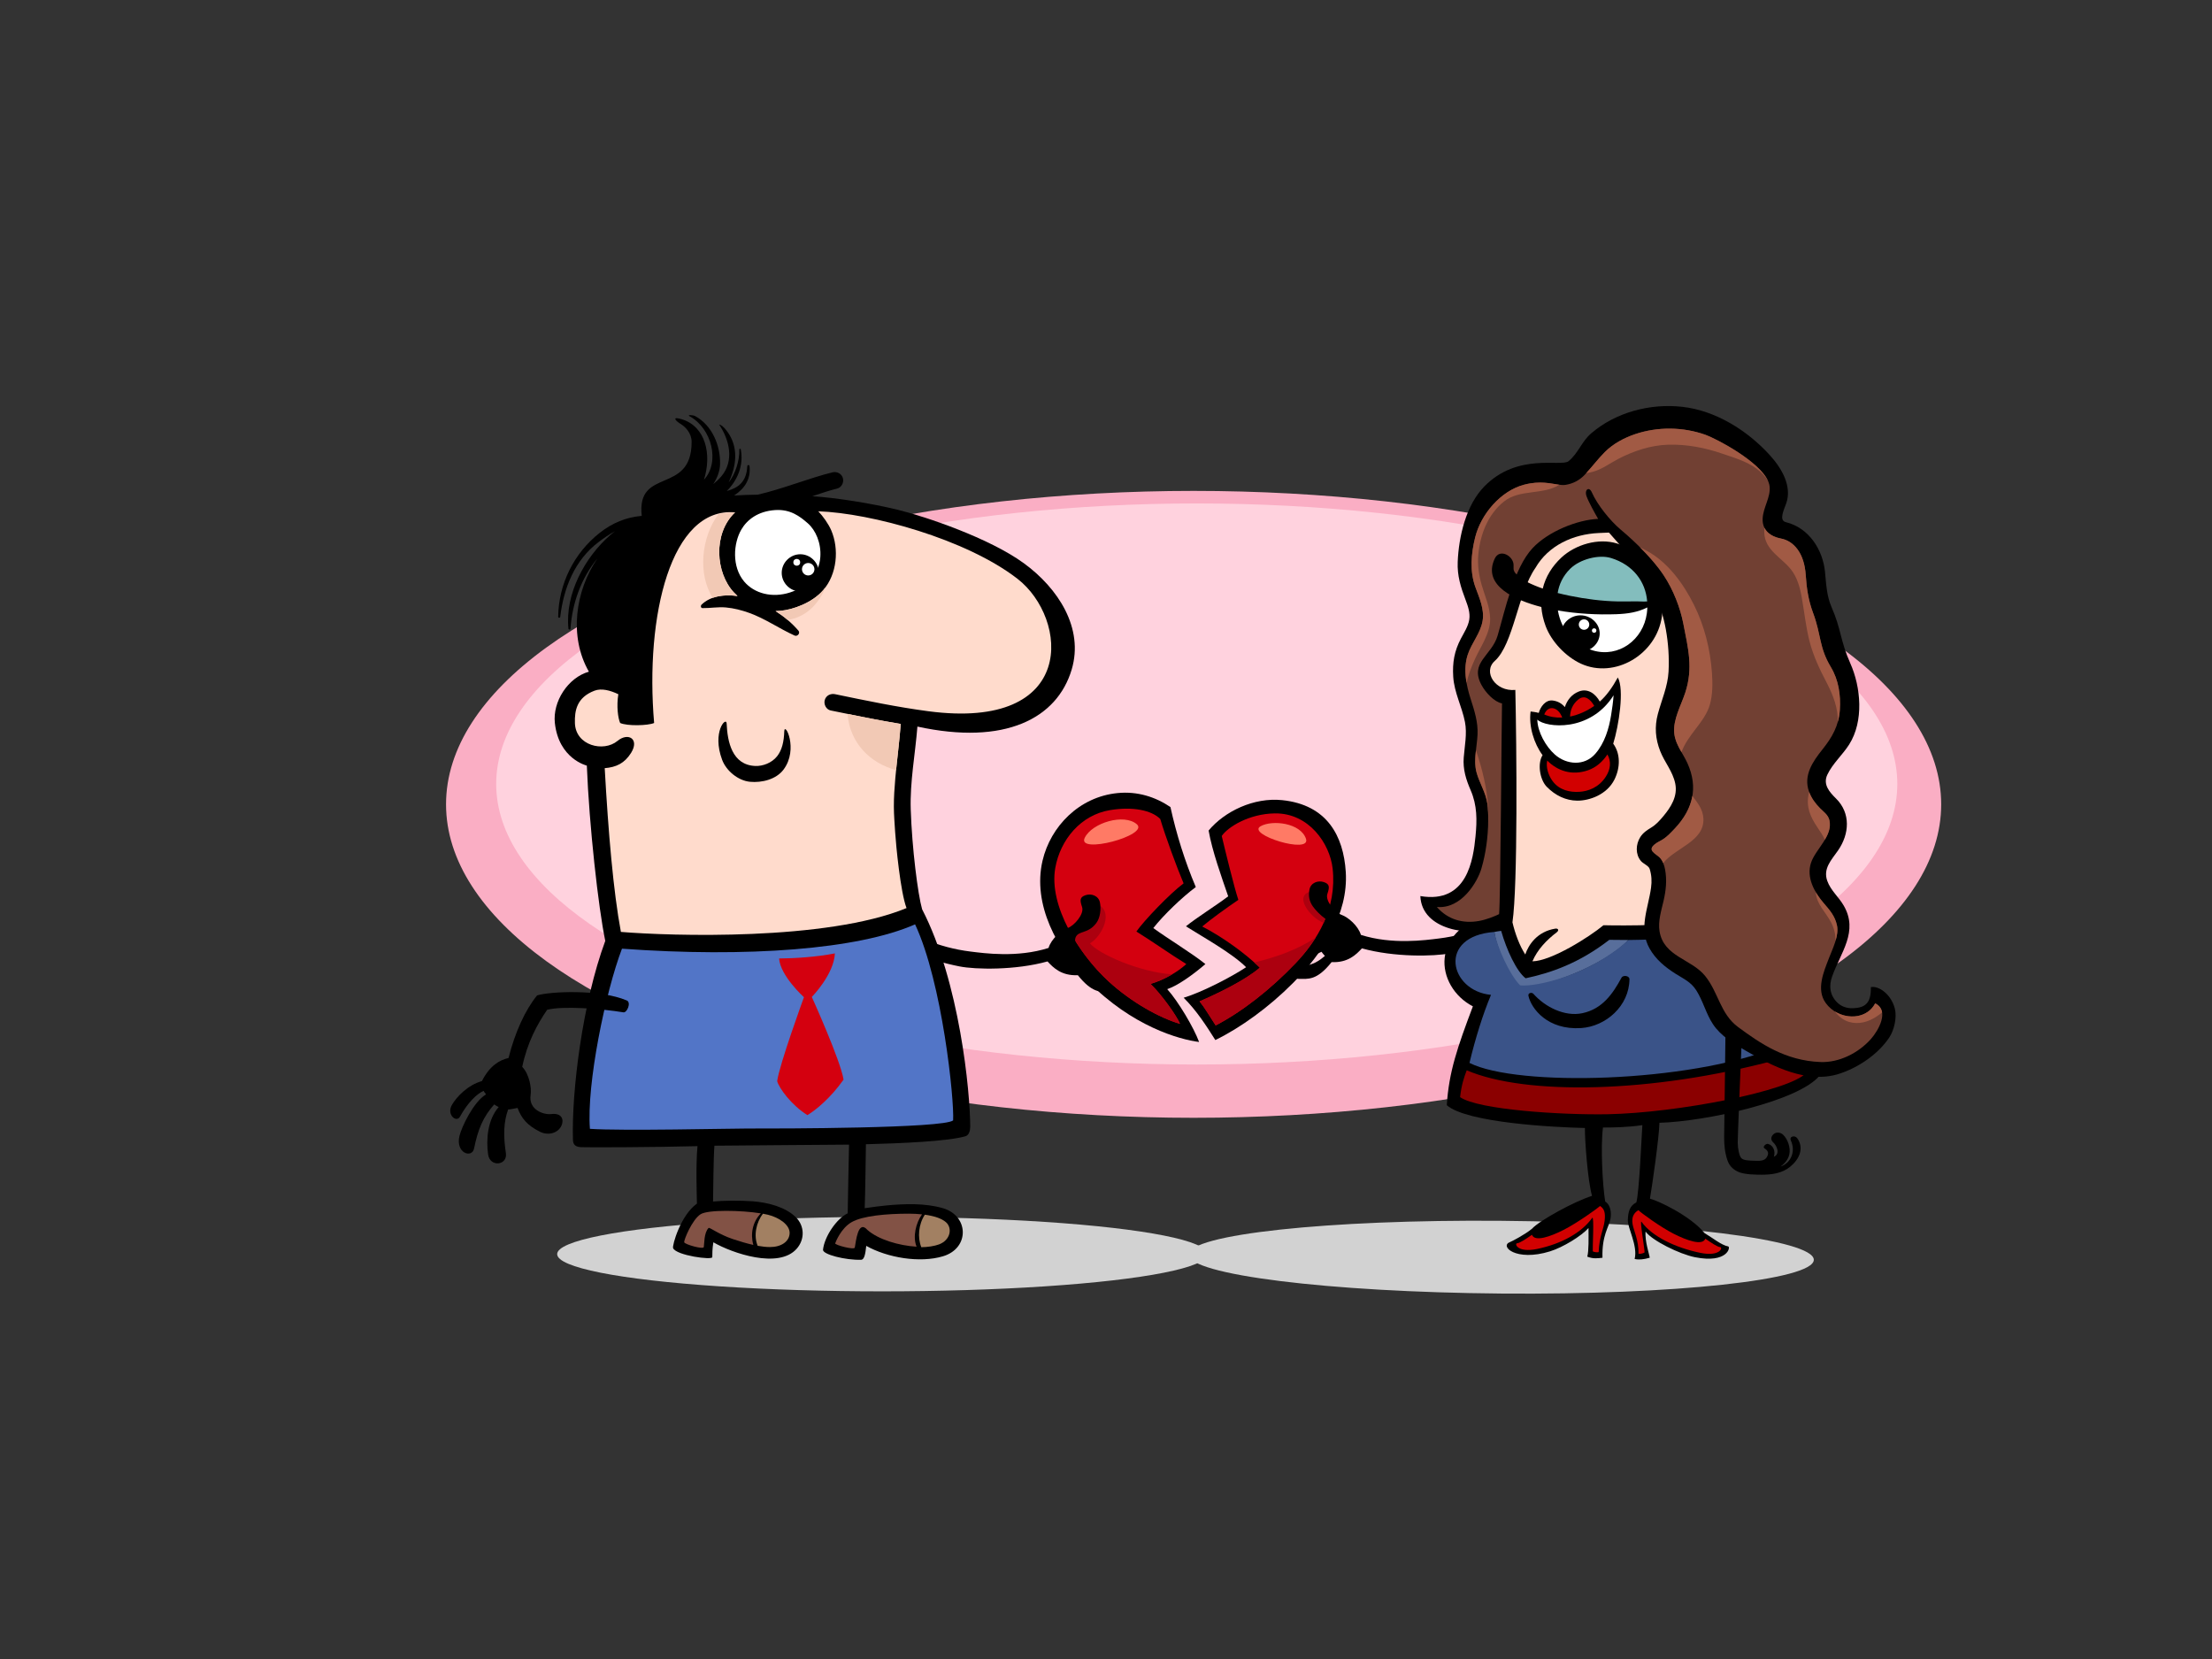 <?xml version="1.0" encoding="utf-8"?>
<!-- Generator: Adobe Illustrator 17.0.0, SVG Export Plug-In . SVG Version: 6.00 Build 0)  -->
<!DOCTYPE svg PUBLIC "-//W3C//DTD SVG 1.1//EN" "http://www.w3.org/Graphics/SVG/1.1/DTD/svg11.dtd">
<svg version="1.1" id="Layer_1" xmlns="http://www.w3.org/2000/svg" xmlns:xlink="http://www.w3.org/1999/xlink" x="0px" y="0px"
	 width="800px" height="600px" viewBox="0 0 800 600" enable-background="new 0 0 800 600" xml:space="preserve">
<rect x="0" y="0" width="800" height="600" fill="#333333" stroke="none"/>
<g>
	<ellipse fill="#FAAEC4" cx="431.686" cy="290.903" rx="270.37" ry="113.364"/>
	<ellipse fill="#FFD2DE" cx="432.82" cy="283.535" rx="253.366" ry="101.46"/>
	<g>
		<path d="M422.145,357.738c3.743-1.206,9.466-5.324,13.805-9.072c-4.93-3.944-13.41-9.07-18.842-13.015
			c3.752-4.769,10.461-11.188,15.368-14.836c-3.979-9.374-6.99-19.066-9.17-28.934c-5.432-3.675-11.928-5.757-19.093-5.059
			c-13.962,1.361-24.277,12.116-27.164,24.452c-3.701,15.832,5.228,32.162,16.444,43.634c15.891,16.254,33.114,21.076,40.176,21.938
			C431.773,371.679,426.104,362.125,422.145,357.738z"/>
		<path fill="#D4000F" d="M416.101,355.834c4.823-1.378,9.816-4.305,12.947-7.168c-5.62-3.441-12.466-8.326-18.059-11.764
			c2.834-4.051,12.165-13.773,17.072-17.422c-2.443-5.752-6.69-17.323-8.438-23.283c-3.154-3.169-9.959-4.572-18.178-3.207
			c-10.652,1.766-17.972,10.773-19.784,20.853c-2.487,13.814,8.7,31.386,19.276,41.087c8.298,7.613,18.512,13.229,25.842,15.37
			C425.573,367.373,420.019,359.576,416.101,355.834z"/>
		<path fill="#AC000F" d="M416.101,355.834c2.676-0.763,5.401-2.007,7.835-3.448c-11.889-0.796-26.741-7.435-29.733-11.216
			c4.406-2.545,9.09-11.993,2.157-14.357c-1.083,5.04-4.538,8.668-8.728,11.364c3.701,6.469,8.562,12.403,13.305,16.753
			c8.298,7.613,18.512,13.229,25.842,15.37C425.573,367.373,420.019,359.576,416.101,355.834z"/>
	</g>
	<path d="M322.212,331.618c3.022,2.814,7.574,6.143,12.09,8.063c5.313,2.258,10.935,3.749,16.667,4.457
		c4.937,0.611,16.912,2.309,28.244-1.296c1.021-3.354,4.66-6.413,6.975-7.231c2.316-0.82,6.031-5.033,5.152-7.595
		c-0.879-2.565-0.774-3.552,1.241-4.252c2.108-0.733,4.746,0.199,5.229,2.64c0.456,2.299,0.115,5.52-1.312,7.423
		c-3.084,4.114-6.511,2.571-7.539,5.313c-1.028,2.742,3.769,12.339,12.204,19.615c-3.14,0.045-6.233,0.362-11.342-6.059
		c-5.904,0.261-8.837-2.659-10.97-4.98c-11.704,3.259-26.059,2.943-31.805,1.806c-5.561-1.098-11.093-2.679-16.157-5.273
		c-4.114-2.11-10.034-5.365-11.519-10.1C318.995,332.954,321.346,330.811,322.212,331.618z"/>
	<g>
		<path d="M486.716,315.343c-0.82-12.948-6.702-24.266-22.985-25.957c-10.256-1.065-20.826,4.029-26.619,10.99
			c1.298,7.426,4.623,16.625,7.081,23.789c-4.295,3.29-11.525,7.774-15.281,10.85c6.199,3.922,16.56,9.624,21.761,14.791
			c-5.342,3.545-15.965,9.046-22.585,11.042c4.597,4.574,8.055,9.903,11.455,15.297c9.128-4.441,19.45-11.923,28.073-20.614
			C478.346,344.717,487.69,330.701,486.716,315.343z"/>
		<path fill="#D4000F" d="M481.964,314.105c-0.989-8.914-8.511-20.102-20.912-19.93c-9.431,0.132-17.05,4.995-19.191,8.165
			c1.029,4.344,4.553,18.864,6.008,23.101c-4.991,3.417-9.324,6.556-13.078,9.634c6.985,3.564,15.64,9.726,20.842,14.895
			c-5.384,4.637-15.307,9.372-21.803,12.192c1.751,2.104,3.196,4.676,5.838,8.7c9.52-4.97,19.725-12.896,28.929-22.537
			C476.41,340.137,483.568,328.54,481.964,314.105z"/>
		<path fill="#AC000F" d="M477.637,328.194c-1.006-1.971-1.648-4.138-3.025-5.87c-7.232,1.107-0.828,9.628,4.109,11.429
			c0.371-0.819,0.716-1.656,1.036-2.505C478.965,330.281,478.199,329.296,477.637,328.194z"/>
		<path fill="#AC000F" d="M453.629,348.083c0.71,0.638,1.383,1.27,2.004,1.888c-5.384,4.637-15.307,9.372-21.803,12.192
			c1.751,2.104,3.196,4.676,5.838,8.7c9.52-4.97,19.725-12.896,28.929-22.537c2.592-2.716,5.11-5.809,7.261-9.255
			C469.207,343.516,461.509,346.192,453.629,348.083z"/>
	</g>
	<g>
		<ellipse fill="#D2D2D2" cx="319.074" cy="453.572" rx="117.568" ry="13.459"/>
		<path d="M212.982,242.921c-7.288-12.7-4.911-29.247,3.074-40.934c-5.893,7.131-9.106,16.221-9.739,25.413
			c-0.03,0.424-0.687,0.394-0.73-0.013c-1.306-12.542,5.931-25.896,15.184-33.93c0.546-0.475,1.111-0.913,1.685-1.334
			c-2.07,1.094-4.027,2.451-5.946,3.898c-8.641,6.521-12.667,16.614-13.892,27.092c-0.049,0.416-0.749,0.411-0.744-0.019
			c0.139-11.86,5.703-23.082,15.04-30.399c4.557-3.571,9.431-5.616,15.181-6.124c-2.013-17.825,18.039-7.426,18.039-26.737
			c0-3.271-2.349-5.535-4.011-6.536c-1.884-1.134-3.325-2.868,0.594-1.634c8.449,2.66,10.791,12.626,7.882,21.832
			c5.917-6.393,2.811-18.618-5.241-22.984c-0.943-0.511,1.174-0.512,2.124,0.009c6.029,3.308,9.093,10.534,8.941,17.301
			c-0.059,2.648-1.061,5.077-2.462,7.261c1.071-0.856,2.066-1.804,2.952-2.852c4.636-5.478,2.998-12.985-0.785-18.614
			c-0.16-0.237,0.872,0.098,1.843,1.165c3.64,4.004,5.919,10.478,1.553,19.695c2.386-2.916,3.992-7.887,3.865-11.938
			c-0.009-0.305,0.467-0.323,0.523-0.035c1.108,5.747-1.13,11.164-5.056,15.063c3.993-1.068,7.142-3.173,7.411-8.945
			c0.023-0.508,0.749-0.599,0.807-0.064c0.526,4.758-1.761,8.12-5.559,10.646c2.846-0.181,5.702-0.261,8.522-0.306
			c8.493-1.889,19.392-6.251,27.062-8.073c0.256-0.062,0.514-0.09,0.767-0.09c1.352,0,2.604,0.834,2.985,2.218
			c0.428,1.56-0.514,3.368-2.131,3.752c-2.259,0.538-5.606,1.628-8.939,2.753c8.603,0.562,21.351,2.564,31.03,4.937
			c10.152,2.49,32.984,10.219,45.432,19.271c12.447,9.052,21.81,23.492,17.349,38.471c-5.281,17.727-24.138,27.533-55.8,20.637
			c-0.788,10.019-2.737,19.969-2.41,30.036c0.455,13.946,2.562,30.613,4.112,36.036c13.591,26.324,17.368,65.936,17.399,78.638
			c0.004,1.395-0.426,3.069-1.693,3.443c-6.257,1.864-23.785,2.59-36.03,2.904c-0.046,3.501-0.242,18.213-0.44,23.123
			c2.809-0.433,6.616-0.88,7.92-0.998c6.668-0.607,13.695-0.865,20.208,0.95c9.587,2.674,9.927,14.507,0.228,17.428
			c-8.472,2.552-20.183,0.516-27.797-3.751c-0.31,2.922-0.678,4.989-1.843,5.028c-5.555,0.193-13.986-1.915-13.793-3.64
			c0.539-4.854,4.981-11.303,8.928-13.16c0.036-4.206,0.418-21.224,0.486-24.845c-3.324,0.064-45.295,0.302-48.687,0.389
			c-0.36,4.376-0.404,15.672-0.497,20.19c3.4-0.353,9.855-0.437,14.409-0.083c5.227,0.41,11.715,1.963,15.591,5.822
			c3.093,3.08,3.265,7.92,0.245,11.344c-6.522,7.391-23.343,1.61-30.132-2.339c-0.382,2.299-0.382,4.216-0.382,5.365
			c0,1.15-13.028-0.576-14.177-3.257c-0.385-0.898,2.682-11.879,8.622-16.093c-0.045-2.815-0.465-13.773,0.2-20.786
			c-15.425,0.418-39.782,0.49-42.05,0.372c-1.921-0.101-2.941-0.726-2.998-2.669c-0.509-17.426,3.413-49.534,11.695-71.941
			c-2.481-11.826-5.835-41.864-6.666-63.382c-0.097-0.036-10.16-2.464-11.567-15.427
			C199.835,253.773,205.367,245.095,212.982,242.921z"/>
		<path fill="#FFFFFF" d="M268.122,191.508c2.065-3.541,6.001-6.622,12.209-7.034c5.544-0.37,8.922,2.268,11.796,4.759
			c2.874,2.491,4.913,7.183,4.554,12.211c-0.428,5.995-4.461,10.732-10.969,12.831c-6.415,2.07-12.88,0.411-16.556-3.932
			C264.604,204.96,265.224,196.476,268.122,191.508z"/>
		<path fill="#A28062" d="M277.726,439.326c4.067,0.987,7.982,3.685,7.855,6.705c-0.127,3.023-3.064,4.983-7.089,4.983
			c-1.414,0-2.918-0.172-4.473-0.452c-1.521-3.656-0.548-8.477,1.92-11.602C276.588,439.074,277.19,439.196,277.726,439.326z"/>
		<path fill="#825245" d="M275.167,438.829c-2.93,3.036-3.856,7.344-2.714,11.418c-2.401-0.533-4.896-1.286-7.372-2.106
			c-5.174-1.719-8.457-4.382-8.813-4.025c-1.724,1.725-1.532,5.94-1.724,6.898c-0.192,0.957-6.896-0.958-7.088-1.725
			c-0.193-0.766,2.872-8.237,5.938-10.152C256.1,437.445,268.051,437.693,275.167,438.829z"/>
		<path fill="#A28062" d="M342.096,442.009c2.424,2.109,1.71,6.471-2.49,8.046c-1.579,0.592-4.076,0.998-6.408,1.012
			c-1.415-3.539-1.011-8.289,1.288-11.754C337.782,439.765,340.529,440.643,342.096,442.009z"/>
		<path fill="#825245" d="M328.687,438.943c1.652,0,3.259,0.082,4.773,0.246c-2.246,3.139-3.41,8.111-1.973,11.696
			c-6.349-0.384-13.806-2.561-17.769-6.064c-3.44-3.903-4.165,4.345-4.573,6.384c-0.191,0.957-7.28-0.958-7.089-1.533
			c0.191-0.576,2.145-5.496,5.938-7.663C312.018,439.709,320.631,438.943,328.687,438.943z"/>
		<path fill="#5275C7" d="M330.951,334.299c9.855,21.015,14.221,63.462,13.757,70.906c-3.425,2.88-62.243,2.979-74.607,2.941
			c-5.09-0.015-45.468,0.911-56.75,0.111c-1.249-16.096,5.591-49.407,11.594-65.152
			C270.243,346.381,310.447,343.364,330.951,334.299z"/>
		<path fill="#FFDBCC" d="M335.707,257.221c-11.33-1.499-22.495-3.835-33.678-6.159c-1.626-0.337-3.289,0.455-3.752,2.133
			c-0.418,1.522,0.503,3.413,2.131,3.75c8.434,1.753,16.864,3.472,25.352,4.883c-0.483,6.564-1.391,13.081-1.96,19.639
			c-0.297,3.42-0.537,6.858-0.524,10.292c0.015,3.087,0.276,6.136,0.466,9.211c0.3,4.772,1.926,21.718,4.115,27.448
			c-28.969,11.931-85.303,10.106-103.304,8.621c-2.731-14.575-4.571-36.164-5.851-59.222c4.139-0.331,7.192-1.763,9.544-5.541
			c3.107-4.992-1.039-7.532-4.926-4.31c-5.036,4.173-15.156,1.717-15.395-6.467c-0.129-4.447,0.616-9.237,7.083-11.701
			c2.516-0.959,5.674-0.128,8.617,1.278c-0.704,4.355-0.12,8.647,0.66,10.402c2.536,1.169,10.142,0.975,12.288,0
			c-3.316-38.814,6.046-78.212,29.272-76.178c-8.085,7.65-7.036,21.937-0.415,28.973c0.437,0.464,0.871,0.889,1.308,1.299
			c-4.665-0.662-9.723-0.084-13.01,3.108c-0.39,0.378-0.332,1.242,0.356,1.252c2.858,0.043,5.598-0.501,8.477-0.234
			c2.889,0.267,5.61,0.977,8.34,1.946c5.743,2.039,10.932,5.705,16.476,8.215c1.026,0.464,2.16-0.888,1.389-1.776
			c-2.461-2.835-5.231-5.153-8.27-7.075c0.624-0.016,1.257-0.05,1.905-0.112c4.161-0.403,11.176-2.69,15.314-7.45
			c5.037-5.792,5.811-14.89,2.904-21.662c-0.975-2.269-2.965-5.101-4.693-6.873c19.139,0.665,53.57,10.079,72.051,24.411
			C386.459,223.655,389.853,264.388,335.707,257.221z"/>
		<path fill="#F2C9B5" d="M266.738,215.573c-0.436-0.41-0.871-0.835-1.308-1.299c-6.621-7.036-7.67-21.323,0.415-28.973
			c-1.993,0.054-4.013,0.293-5.99,0.649c-6.274,8.284-7.542,21.819-2.077,30.273C260.54,215.24,263.719,215.145,266.738,215.573z"/>
		<path fill="#F2C9B5" d="M298.554,212.393c-0.265,0.362-0.543,0.714-0.839,1.053c-4.139,4.76-11.153,7.047-15.314,7.45
			c-0.648,0.062-1.281,0.096-1.905,0.112c1.515,0.959,2.965,2.016,4.342,3.187C291.356,223.309,296.092,218.478,298.554,212.393z"/>
		<path fill="#F2C9B5" d="M324.089,278.515c0.554-5.563,1.261-11.109,1.672-16.687c-6.436-1.07-12.837-2.318-19.233-3.622
			C307.376,268.785,314.724,276.023,324.089,278.515z"/>
		<path d="M171.445,415.394c1.433-7,3.238-11.382,7.289-15.961c0.51,0.364,1.048,0.687,1.621,0.949
			c-4.053,4.627-4.57,11.768-3.829,17.113c0.665,4.789,7.114,3.997,6.433-0.447c-1-6.521-0.766-11.431,0.823-15.796
			c0.666,0.046,2.22-0.375,3.408-0.542c1.405,3.789,3.51,6.297,8.067,8.593c3.028,1.523,6.592,0.524,7.815-2.211
			c0.926-2.067,0.239-4.639-3.696-4.175c-2.857,0.34-8.284-1.606-7.468-6.856c0.402-2.576-0.47-7.528-3.038-10.226
			c1.861-8.866,5.427-15.394,9.014-20.628c5.704-1.484,19.66-0.382,27.576,0.921c1.322,0.22,2.915-3.571,1.231-4.292
			c-9.74-4.165-27.975-3.251-32.452-1.827c-4.25,5.227-8.013,13.365-10.309,22.623c-3.261,0.758-6.796,2.764-9.64,8.358
			c-5.03,1.411-9.172,5.656-10.897,8.71c-1.94,3.43,1.681,6.492,2.971,4.141c2.737-4.987,6.216-8.407,8.581-9.305
			c0.209,0.67,0.536,0.671,0.824,1.274c-4.51,2.694-8.789,11.723-9.587,14.991C164.647,417.087,170.701,419.025,171.445,415.394z"/>
		<path d="M283.643,264.476c-0.121,3.753-0.82,6.791-2.577,9.015c-1.972,2.5-5.268,3.63-7.84,3.535
			c-8.498-0.309-10.138-8.81-10.424-15.36c-0.117-2.692-5.386,3.044-1.639,13.113c1.507,4.049,5.828,7.551,10.067,7.961
			c4.256,0.411,9.485-0.82,12.177-4.449C288.898,270.892,283.76,260.847,283.643,264.476z"/>
		<path d="M289.44,213.899c-3.667,0-6.723-3.057-6.723-6.722c0-3.667,3.056-6.724,6.723-6.724c3.668,0,6.722,3.057,6.722,6.724
			C296.162,210.842,293.107,213.899,289.44,213.899z"/>
		<circle fill="#FFFFFF" cx="292.299" cy="205.869" r="2.254"/>
		<circle fill="#FFFFFF" cx="288.158" cy="203.369" r="1.23"/>
	</g>
	<path d="M469.499,349.528c5.334-0.079,8.028-2.434,9.673-3.802c-0.452-0.481-0.873-0.98-1.233-1.496
		c-1.237,0.704-2.898,1.142-4.706,1.4c1.506-1.276,2.726-3.131,3.732-4.665c1.255-1.916,3.058-4.449,2.992-6.863
		c-0.004-0.109-0.029-0.203-0.067-0.287c0.075-0.123,0.155-0.24,0.224-0.37c0.309-0.58-0.21-1.105-0.705-1.097
		c-1.926-1.352-3.733-3.31-4.542-4.456c-1.375-1.94-1.728-3.918-1.273-6.216c0.482-2.442,3.121-3.374,5.229-2.641
		c2.014,0.7,2.12,1.689,1.241,4.252c-0.878,2.564,2.836,6.777,5.152,7.596c2.317,0.82,5.955,3.877,6.975,7.233
		c11.332,3.604,23.307,1.906,28.246,1.296c5.732-0.708,11.353-2.199,16.667-4.458c4.516-1.918,9.067-5.247,12.089-8.061
		c0.868-0.807,3.218,1.336,2.843,2.529c-1.484,4.734-7.404,7.989-11.518,10.098c-5.064,2.596-10.596,4.175-16.157,5.275
		c-5.746,1.136-20.101,1.454-31.805-1.806c-2.133,2.319-5.066,5.242-10.97,4.98c-5.356,6.732-8.495,6.058-11.798,6.056
		c-1.414,0-2.427-0.694-3.009-1.538C467.785,351.59,468.724,350.624,469.499,349.528z"/>
	<g>
		<path fill="#D2D2D2" d="M429.821,453.734c0.009,7.264,50.644,13.575,113.096,14.096c62.456,0.521,113.079-4.945,113.07-12.209
			c-0.011-7.264-50.644-13.577-113.1-14.099C480.435,441.003,429.813,446.47,429.821,453.734z"/>
		<path d="M616.463,445.955c-5.204-6.342-17.041-11.84-19.737-12.423c0.793-4.593,3.361-22.515,3.434-27.465
			c16.761-0.445,50.639-7.897,58.018-17.168c-0.611-12.444-7.595-16.032-21.305-23.572c1.997-8.65,1.166-23.001-4.897-32.575
			c0.688-8.916,13.689-45.729,12.195-66.288c8.809-4.136,12.748-14.817,8.032-24.144c-2.411-4.766-7.589-8.237-12.984-8.308
			c-2.891-10.306-7.522-20.469-14.039-28.952c-4.049-5.274-8.901-13.264-18.258-16.209c-12.699-3.999-24.72-2.832-34.338-1.412
			c-7.669,1.133-12.214,4.974-16.396,7.861c-12.379,9.355-13.162,34.128-19.08,40.254c-5.92,6.126-2.094,17.452,5.584,19.546
			c-0.93,7.214,0.858,57.824-0.726,74.579c-25.978,5.78-22.849,27.269-9.279,34.277c-5.585,14.806-8.687,23.738-9.431,35.758
			c7.21,6.353,38.79,7.996,49.952,8.239c-0.077,4.203,1.031,19.226,2.576,24.549c-6.181,1.888-19.072,8.929-21.725,11.893
			c-2.633,2.174-7.348,4.597-7.891,4.789c-4.011,1.422,2.006,7.232,14.411,3.389c4.666-1.444,11.333-5.512,13.927-8.44
			c0.011,3.368,0.148,8.322-0.447,10.351c2.183,0.873,3.839,0.572,5.498,0.397c-0.249-8.123,2.323-11.048,2.872-13.967
			c0.298-1.584,0.43-4.858-1.891-6.384c-0.977-6.154-1.689-19.647-0.806-26.747c3.263-0.011,8.24,0,14.248-0.859
			c-0.343,5.217-1.115,24.075-2.177,27.948c-2.474,1.262-2.95,3.458-3.074,6.299c-0.129,2.968,3.657,9.301,2.467,14.155
			c1.63,0.357,3.183,0.182,5.447-0.445c0.013-0.704-1.867-6.114-1.486-9.46c2.256,3.194,12.227,8.157,17.872,9.27
			c11.857,2.34,12.907-3.731,12.013-3.9C622.547,450.324,619.629,447.834,616.463,445.955z"/>
		<path fill="#FFDBCC" d="M540.599,239.045c6.801-6.085,8.356-24.603,14.716-33.673c4.669-8.072,13.569-12.185,22.902-12.601
			c4.392-0.195,8.993-0.449,13.385,0.041c15.554-0.246,21.776,7.245,28.404,17.061c3.492,5.172,8.53,12.459,12.487,26.073
			c-3.631,1.957-6.53,5.233-7.318,8.592c-0.653,2.777,2.24,5.027,3.525,2.777c2.592-4.536,6.108-5.786,9.105-5.417
			c2.468,0.303,4.321,1.221,5.853,3.197c2.808,3.624,3.381,7.355,1.756,11.22c-1.632,3.883-6.485,5.473-10.175,4.306
			c-2.252-0.712-4.388-4.133-7.02-1.758c-2.947,2.66,0.006,6.23,2.397,7.813c2.1,1.39,4.557,1.682,6.975,1.495
			c1.263,21.429-11.766,51.715-12.936,63.919c-16.511,2.85-37.717,2.691-44.74,2.532c-5.096,4.247-18.922,12.976-25.696,13.05
			c1.837-4.268,5.078-7.652,8.789-10.494c0.944-0.723,0.542-1.494-0.519-1.324c-6.512,1.056-9.681,5.808-10.855,9.351
			c-2.074-3.208-3.675-7.528-4.635-11.639c1.962-13.216,1.508-63.805,1.042-84.049C540.833,250.213,536.179,243,540.599,239.045z"/>
		<path fill="#586E9B" d="M549.417,356.957c8.159,0.832,30.802-7.658,39.509-16.995c-2.36,0.006-4.669-0.013-6.896-0.06
			c-10.912,8.448-21.121,11.968-30.275,13.903c-3.29-2.53-6.864-10.207-8.841-17.148c-0.85,0.094-1.65,0.233-2.428,0.393
			C540.489,339.735,545.088,353.127,549.417,356.957z"/>
		<path fill="#3A5388" d="M629.315,368.689c3.328-11.978,1.918-24.65-3.328-31.276c-10.979,1.635-25.632,2.432-37.061,2.55
			c-13.766,12.548-33.14,17.064-39.148,16.407c-3.829-3.83-8.455-14.105-9.293-19.319c-20.766,1.506-16.314,21.322-1.243,22.758
			c-2.952,6.994-5.675,15.821-7.786,24.602c17.335,8.76,79.201,7.137,110.875-5.567
			C638.828,374.425,634.496,370.634,629.315,368.689z"/>
		<path fill="#D20000" d="M580.349,441.412c0.282-2.635-0.042-4.228-1.682-5.253c-1.067,1.019-8.297,6.17-13.145,8.636
			c-4.848,2.466-10.469,4.429-11.461,1.784c-2.047,1.421-4.339,2.982-5.384,3.065c-1.043,0.083,0.042,3.553,7.273,2.05
			c8.775-1.827,16.039-5.851,19.895-11.225c0.777-1.083,0.085,11.21,0.199,12.086c0.396,0.296,1.634,0.445,2.133,0.29
			C578.418,447.056,580.004,444.629,580.349,441.412z"/>
		<path fill="#D20000" d="M590.463,442.816c-0.457-2.61,0.418-4.115,2.059-5.14c1.067,1.019,7.922,6.058,12.77,8.524
			c4.847,2.466,10.469,4.429,11.461,1.783c2.047,1.421,4.339,2.982,5.384,3.065c1.043,0.084-0.044,3.553-7.274,2.048
			c-8.775-1.826-17.322-5.824-21.177-11.198c-0.777-1.081,1.206,10.202,1.093,11.078c-0.462,0.319-1.7,0.617-2.183,0.467
			C592.682,448.59,590.85,445.025,590.463,442.816z"/>
		<path fill="#8B0000" d="M581.45,402.977c-16.24,0.305-46.692-1.546-53.386-6.181c0.512-4.486,1.372-7.038,2.398-9.705
			c21.397,9.158,66.858,8.31,111.754-3.685c1.754,0.773,10.844,2.404,10.987,4.636C647.366,394.566,606.578,402.501,581.45,402.977z
			"/>
		<path d="M589.318,354.144c0.013-1.266-2.296-1.618-2.882-0.536c-3.12,5.755-6.88,11.306-14.201,12.836
			c-6.364,1.328-13.455-2.261-17.642-7c-0.596-0.675-2.043-0.371-1.81,0.712c0.989,4.58,6.911,12.455,19.041,11.657
			C580.768,371.225,589.225,363.832,589.318,354.144z"/>
		<path d="M685.299,364.792c-1.371-5.336-5.944-8.384-8.688-7.775c0.153,5.794-2.064,7.45-6.403,7.622
			c-2.005,0.08-4.049-0.509-5.487-1.828c-2.967-2.722-3.346-6.21-2.12-9.639c3.143-8.78,9.616-16.308,4.201-25.661
			c-1.817-3.139-4.698-5.446-5.946-8.931c-1.604-4.465,1.546-7.612,3.89-10.991c4.17-6.01,4.614-13.514-0.709-18.776
			c-2.404-2.378-4.823-5.1-3.155-8.635c1.9-4.021,5.498-7.155,7.876-10.896c5.379-8.458,4.289-20.748,0.398-29.46
			c-3.602-8.066-3.256-12.297-6.752-20.249c-1.772-4.035-1.947-8.533-2.38-12.848c-0.785-7.851-5.749-15.836-14.179-17.892
			c-2.67-0.651-0.495-4.821,0.198-6.875c2.052-6.058-1.478-12.432-6.011-17.396c-8.302-9.091-19.647-16.047-31.497-17.415
			c-11.628-1.342-24.142,1.908-33.064,9.583c-3.491,3.003-4.636,7.153-8.155,10.047c-2.68,2.205-18.393-3.222-30.488,9.146
			c-6.651,6.801-9.243,18.105-9.626,27.287c-0.208,4.989,1.087,9.109,2.837,13.721c0.85,2.241,1.729,4.718,1.342,7.149
			c-0.384,2.434-1.879,4.698-3.007,6.841c-2.408,4.576-3.115,8.695-2.793,13.84c0.356,5.702,3.163,10.828,4.244,16.363
			c0.819,4.202-0.121,8.657-0.448,12.867c-0.331,4.245,0.836,7.962,2.506,11.802c2.379,5.475,2.325,10.842,1.752,16.689
			c-0.803,8.181-2.903,24.505-19.948,21.591c0.503,12.323,17.842,14.843,27.41,11.451c3.521-1.247,4.57-2.639,5.032-8.079
			c0.645-7.605,0.151-71.339-0.459-75.912c-7.773-1.067-10.211-8.232-7.01-11.891c2.993-3.423,5.299-5.656,6.401-10.061
			c2.591-10.366,4.017-21.867,11.889-29.421c5.24-5.029,16.771-10.518,22.411-10.428c0,0,6.932,7.891,10.394,11.784
			c6.577,7.394,10.976,16.374,12.724,26.145c0.893,5.002,1.236,10.128,0.975,15.202c-0.279,5.396-2.506,10.237-3.877,15.389
			c-1.227,4.62-0.879,8.975,0.851,13.388c1.616,4.116,4.546,7.32,5.45,11.762c0.931,4.568-1.548,8.491-4.345,11.825
			c-1.253,1.493-2.544,2.957-4.21,3.98c-1.603,0.984-3.09,1.93-4.11,3.562c-1.624,2.6-1.799,6.157,0.229,8.601
			c0.85,1.024,2.826,1.717,3.188,2.895c0.705,2.292,0.818,4.412,0.494,6.788c-1.012,7.429-4.597,14.825-0.505,22.035
			c2.221,3.915,5.594,6.693,9.354,9.069c2.919,1.845,5.576,2.972,7.496,5.982c2.457,3.845,3.513,8.433,6.042,12.265
			c2.875,4.356,7.7,7.176,12.098,9.735c9.733,5.666,22.028,11.848,33.438,8.248c6.921-2.183,14.267-7.139,18.272-13.228
			C685.059,372.514,686.109,367.939,685.299,364.792z"/>
		<path fill="#714033" d="M676.63,375.782c-4.471,5.032-11.443,8.59-18.279,8.312c-12.703-0.515-21.629-6.664-29.73-12.635
			c-6.504-4.793-7.105-12.578-11.978-18.547c-5.011-6.138-14.917-6.904-16.444-16.064c-0.611-3.66,0.626-7.491,1.444-11.023
			c0.88-3.802,1.265-7.474,0.565-11.331c-0.277-1.512-0.89-3.332-2.028-4.422c-0.795-0.763-1.877-1.306-2.547-2.185
			c-1.36-1.781,2.24-3.448,3.257-4.019c1.881-1.057,3.292-2.614,4.765-4.168c6.56-6.918,8.658-14.794,4.618-23.704
			c-1.644-3.626-4.351-6.704-4.758-10.808c-0.491-5,2.476-10.076,3.987-14.699c2.917-8.927,1.032-16.004-0.722-25.023
			c-1.067-5.488-3.504-12.043-7.164-17.531c-3.66-5.488-9.739-11.592-15.549-16.464c-3.72-3.119-8.406-8.939-10.366-13.415
			c-0.99-2.261-2.747-0.978-1.915,1.389c0.724,2.062,3.127,6.376,4.202,8.215c-7.47,0.305-18.017,4.513-23.692,10.558
			c-6.771,7.21-10.007,22.592-12.66,31.647c-2.141,7.316-10.284,9.699-5.8,17.933c1.489,2.738,4.607,6.068,7.383,6.594
			c-0.153,5.944-0.533,71.809-1.054,76.218c-1.509,0.722-4.441,1.973-7.316,2.477c-5.777,1.012-11.247-0.501-15.187-5.065
			c8.937,0.797,14.692-9.122,16.089-13.847c1.648-5.571,2.391-11.447,2.491-17.247c0.037-2.109-0.035-4.239-0.33-6.329
			c-0.561-3.979-2.858-7.401-3.898-11.228c-1.191-4.375,0.141-9.239,0.356-13.685c0.22-4.518-1.134-8.676-2.495-12.923
			c-1.627-5.077-2.747-10.742-1.059-15.945c1.399-4.316,4.611-7.722,5.386-12.296c0.712-4.208-1.216-8.335-2.613-12.193
			c-2.086-5.754-1.54-12.029-0.102-17.891c2.088-8.515,9.294-16.91,17.672-19.125c7.569-2,11.908,0.507,14.966,0.05
			c2.75-0.41,5.133-1.664,7.031-3.677c2.497-2.648,4.661-5.586,7.232-8.174c3.016-3.031,6.989-5.155,11.014-6.509
			c8.159-2.743,17.282-2.629,25.373,0.24c4.112,1.458,22.395,10.988,23.226,18.678c0.425,3.938-2.337,7.585-2.518,11.626
			c-0.196,4.344,2.912,6.516,6.65,7.229c4.532,0.863,8.416,5.178,8.932,13.196c0.303,4.681,0.974,9.201,2.633,13.63
			c3.033,8.095,2.111,12.43,6.441,19.635c2.827,4.706,3.616,10.097,3.264,15.49c-0.378,5.764-2.81,9.954-6.307,14.332
			c-3.502,4.386-6.916,9.348-4.87,15.171c0.818,2.333,2.262,4.313,3.989,6.055c1.337,1.348,2.968,2.427,3.412,4.365
			c1.305,5.699-4.988,10.422-6.643,15.355c-1.79,5.336,1.229,10.715,4.589,14.632c2.161,2.52,4.051,4.629,4.781,8.007
			c0.816,3.782-1.57,8.442-2.897,11.892c-1.905,4.955-4.689,11.32-1.167,16.204c4.483,6.217,14.425,6.762,17.893,0.14
			C683.485,365.5,679.372,372.697,676.63,375.782z"/>
		<path fill="#A15A44" d="M659.991,303.69c1.319-2.226,2.21-4.539,1.638-7.041c-0.444-1.938-2.075-3.017-3.412-4.365
			c-1.681-1.695-3.086-3.616-3.916-5.867c-0.057,0.231-0.121,0.459-0.169,0.692c-0.992,4.734,0.562,8.256,3.178,12.143
			C658.248,300.645,659.263,302.116,659.991,303.69z"/>
		<path fill="#A15A44" d="M668.77,369.597c3.469,1.002,6.966,0.003,9.916-1.962c0.682-0.454,1.349-0.948,2.003-1.47
			c-0.203-1.344-0.944-2.515-2.505-3.287c-2.76,5.271-9.613,5.985-14.559,2.931C664.932,367.584,666.663,368.988,668.77,369.597z"/>
		<path fill="#A15A44" d="M663.846,340.266c0.575-1.925,0.89-3.868,0.51-5.624c-0.729-3.378-2.619-5.488-4.781-8.007
			c-1.019-1.188-2.006-2.512-2.838-3.93c0.128,4.248,3.632,7.215,5.61,11.101C663.465,336.001,663.859,338.144,663.846,340.266z"/>
		<path fill="#A15A44" d="M638.133,190.885c-0.063,0.653-0.085,1.311-0.049,1.977c0.338,6.149,6.122,8.708,9.594,13.026
			c2.324,2.891,3.313,6.6,3.953,10.185c0.955,5.364,1.485,10.808,2.873,16.091c1.396,5.313,3.646,9.964,6.169,14.807
			c2.486,4.775,4.096,9.309,3.999,14.083c0.378-1.352,0.633-2.782,0.734-4.328c0.352-5.393-0.437-10.784-3.264-15.49
			c-4.33-7.206-3.409-11.54-6.441-19.635c-1.66-4.428-2.331-8.949-2.633-13.63c-0.516-8.017-4.4-12.333-8.932-13.196
			C641.518,194.275,639.215,193.058,638.133,190.885z"/>
		<path fill="#A15A44" d="M533.364,238.518c2.097-4.641,5.654-9.486,5.569-14.765c-0.071-4.312-1.883-8.071-3.053-12.14
			c-1.043-3.634-1.591-7.387-1.216-11.172c0.719-7.23,3.446-14.39,9.241-19.043c5.709-4.587,14.219-2.295,20.045-6.082
			c-2.904-0.37-6.85-1.573-12.791-0.003c-8.378,2.214-15.584,10.61-17.672,19.125c-1.438,5.861-1.984,12.137,0.102,17.891
			c1.397,3.858,3.325,7.985,2.613,12.193c-0.775,4.574-3.987,7.98-5.386,12.296c-1.063,3.273-1.013,6.729-0.423,10.107
			C531.076,244.027,532.15,241.203,533.364,238.518z"/>
		<path fill="#A15A44" d="M538.203,298.209c0.106-1.317,0.142-2.642,0.11-3.966c-0.161-6.751-1.543-13.423-3.53-19.862
			c-0.317-1.028-0.652-2.045-0.99-3.055c-0.305,2.727-0.479,5.471,0.222,8.044c1.04,3.827,3.337,7.249,3.898,11.228
			c0.295,2.09,0.367,4.219,0.33,6.329C538.235,297.353,538.216,297.781,538.203,298.209z"/>
		<path fill="#A15A44" d="M616.057,296.064c-0.158-3.359-2.1-5.723-3.995-8.203c-0.716,4.222-2.925,8.167-6.407,11.839
			c-1.474,1.554-2.884,3.111-4.765,4.168c-1.017,0.571-4.617,2.238-3.257,4.019c0.67,0.879,1.752,1.423,2.547,2.185
			c0.577,0.552,1.017,1.292,1.349,2.084C605.806,306.63,616.45,304.337,616.057,296.064z"/>
		<path fill="#A15A44" d="M608.781,225.465c1.754,9.018,3.638,16.096,0.722,25.023c-1.511,4.623-4.479,9.698-3.987,14.699
			c0.253,2.549,1.393,4.703,2.615,6.838c1.076-3.038,3.086-5.71,5.141-8.408c2.034-2.67,4.207-5.515,5.133-8.797
			c1.024-3.624,1.011-7.606,0.755-11.344c-0.582-8.512-2.699-17.083-6.522-24.738c-3.861-7.736-9.468-15.489-17.261-19.644
			c-0.733-0.392-1.476-0.765-2.217-1.138c3.292,3.287,6.297,6.74,8.457,9.978C605.276,213.422,607.713,219.977,608.781,225.465z"/>
		<path fill="#A15A44" d="M576.156,170.607c3.394-0.949,6.155-3.117,9.255-4.714c5.482-2.824,11.605-4.863,17.815-5.059
			c6.664-0.21,13.3,1.051,19.595,3.213c4.203,1.443,8.884,2.782,12.503,5.468c1.694,1.257,3.211,2.779,4.178,4.601
			c-3.076-7.306-18.932-15.527-22.727-16.872c-8.091-2.869-17.214-2.983-25.373-0.24c-4.025,1.354-7.998,3.478-11.014,6.509
			c-2.392,2.408-4.442,5.11-6.724,7.608C574.507,170.99,575.342,170.834,576.156,170.607z"/>
		<path d="M584.814,196.561c-6.729-2.09-15.041,0.377-20.091,5.069c-3.409,3.168-5.744,6.988-6.765,11.233
			c-1.966-0.686-3.892-1.48-5.755-2.416c-1.539-0.772-2.948-1.817-4.089-3.099c-0.408-0.459-0.553-0.887-0.662-1.227
			c-0.094-0.295-0.007-0.984-0.053-1.925c-0.159-3.197-5.011-5.926-6.787-2.197c-4.752,9.978,7.844,15.211,16.837,17.534
			c0.173,2.229,0.676,4.53,1.547,6.882c2.102,5.67,7.338,11.115,12.769,13.614c12.103,5.567,27.32-3.185,29.291-17.087
			C602.651,211.675,597.206,200.409,584.814,196.561z"/>
		<path fill="#83BDBD" d="M567.916,205.666c3.452-3.389,10.252-5.227,14.74-3.849c7.937,2.436,12.503,8.494,13.069,15.688
			c-1.245,0.131-2.643-0.019-3.766-0.02c-2.271-0.003-4.541,0.075-6.814,0.031c-5.82-0.112-11.67-0.876-17.37-2.035
			c-1.48-0.301-2.956-0.637-4.423-1.01C563.836,211.465,565.166,208.366,567.916,205.666z"/>
		<path fill="#FFFFFF" d="M576.083,235.238c-4.23-1.251-9.369-5.684-11.172-9.576c-0.568-1.227-1.142-2.921-1.48-4.87
			c6.97,1.18,14.122,1.6,21.178,1.341c4.108-0.151,7.69-0.703,11.167-2.445c-0.023,0.702-0.068,1.409-0.167,2.124
			C594.313,231.387,585.422,238.001,576.083,235.238z"/>
		<path d="M571.606,235.657c3.785,0,6.944-2.985,6.944-6.556c0-3.574-3.159-6.558-6.944-6.558c-3.784,0-6.944,2.984-6.944,6.558
			C564.662,232.673,567.822,235.657,571.606,235.657z"/>
		<circle fill="#FFFFFF" cx="572.886" cy="225.88" r="1.891"/>
		<circle fill="#FFFFFF" cx="576.546" cy="228.046" r="0.808"/>
		<g>
			<path d="M585.102,245.013c-1.906,3.529-4.136,6.634-6.514,8.71c-1.511-2.747-4.29-4.935-7.594-3.627
				c-2.66,1.053-4.221,3.166-5.052,5.636c-1.062-1.277-2.513-2.159-4.406-2.384c-2.599-0.311-4.447,2.351-5.028,4.491
				c-1.214-0.347-2.074-0.378-2.946-0.52c-0.72,5.262,1.207,11.63,4.333,15.8c-1.922,2.974-1.028,8.86,1.533,11.457
				c3.065,3.107,6.838,4.963,11.013,4.994c4.409,0.032,10.741-2.173,13.468-7.679c2.125-4.291,2.177-9.305-0.462-12.926
				C585.449,262.516,587.528,249.345,585.102,245.013z"/>
			<path fill="#D20000" d="M570.642,253.115c2.548-2.181,4.663-0.033,5.936,2.183c-2.633,1.852-5.666,3.223-8.738,3.853
				C567.877,256.809,568.814,254.68,570.642,253.115z"/>
			<path fill="#D20000" d="M564.987,259.511c-2.255,0.107-4.468-0.235-6.493-1.123C559.946,254.693,563.684,255.777,564.987,259.511
				z"/>
			<path fill="#D20000" d="M580.77,280.887c-2.532,3.955-6.442,5.306-9.62,5.491c-3.372,0.197-7.208-0.591-9.637-3.89
				c-1.662-2.256-2.439-5.18-1.941-7.422c3.695,3.707,8.872,5.545,14.724,3.522c3.054-1.055,5.329-3.167,7.053-5.733
				C582.787,275.397,582.503,278.181,580.77,280.887z"/>
			<path fill="#FFFFFF" d="M582.691,258.586c-0.799,4.994-2.352,10.146-5.72,14.025c-3.948,4.545-10.409,3.986-14.583,0.326
				c-3.356-2.944-6.303-8.247-6.401-12.672c3.121,2.946,19.063,4.68,27.59-8.801C583.407,253.852,583.07,256.221,582.691,258.586z"
				/>
		</g>
	</g>
	<path d="M629.961,375.138c-0.626,14.482-1.519,36.759-1.492,38.193c0.04,2.066,0.53,4.789,1.369,5.588
		c0.838,0.8,2.949,0.838,4.943,0.89c1.993,0.053,3.866,0.133,4.573-2.082c0.364-1.138-0.327-1.837-1.305-2.506
		c-0.619-0.425,0.596-1.711,1.377-1.512c1.833,0.467,2.801,2.578,2.116,4.625c2.258-0.849,1.282-3.793-0.262-5.209
		c-0.98-0.9-0.832-2.103,0.212-2.982c0.988-0.836,2.479-0.633,3.437,0.29c1.437,1.387,2.795,4.464,2.188,7.137
		c-0.416,1.823-1.675,3.289-3.186,4.343c3.857-1.336,5.543-5.503,3.768-9.42c-0.711-1.567,1.49-2.027,2.339-0.791
		c2.472,3.594,0.775,7.527-2.624,10.295c-2.886,2.349-6.643,2.869-10.337,2.854c-2.199-0.008-5.786-0.064-7.889-0.834
		c-2.128-0.779-3.706-2.206-4.443-4.396c-0.916-2.722-1.212-5.532-1.182-8.399c0.039-3.609,0.401-28.916,0.522-41.361
		C625.621,371.984,627.668,373.703,629.961,375.138z"/>
	<path fill="#D4000F" d="M281.777,346.639c5.117,0,13.439-0.502,20.178-1.831c-0.366,7.676-8.353,15.754-8.353,15.754
		s10.388,22.952,11.485,29.898c-4.746,6.738-10.156,11.104-13.076,12.839c-5.848-3.656-10.205-9.712-10.937-12.27
		c0.731-5.849,9.681-30.372,9.681-30.372S282.143,352.855,281.777,346.639z"/>
	<path fill="#FF7A65" d="M392.303,303.016c2.671-5.498,14.329-8.91,18.871-4.892C415.716,302.143,389.332,309.132,392.303,303.016z"
		/>
	<path fill="#FF7A65" d="M455.903,298.824c4.234-2.4,14.501-1.224,16.424,4.542C474.248,309.132,450.662,301.794,455.903,298.824z"
		/>
</g>
</svg>
